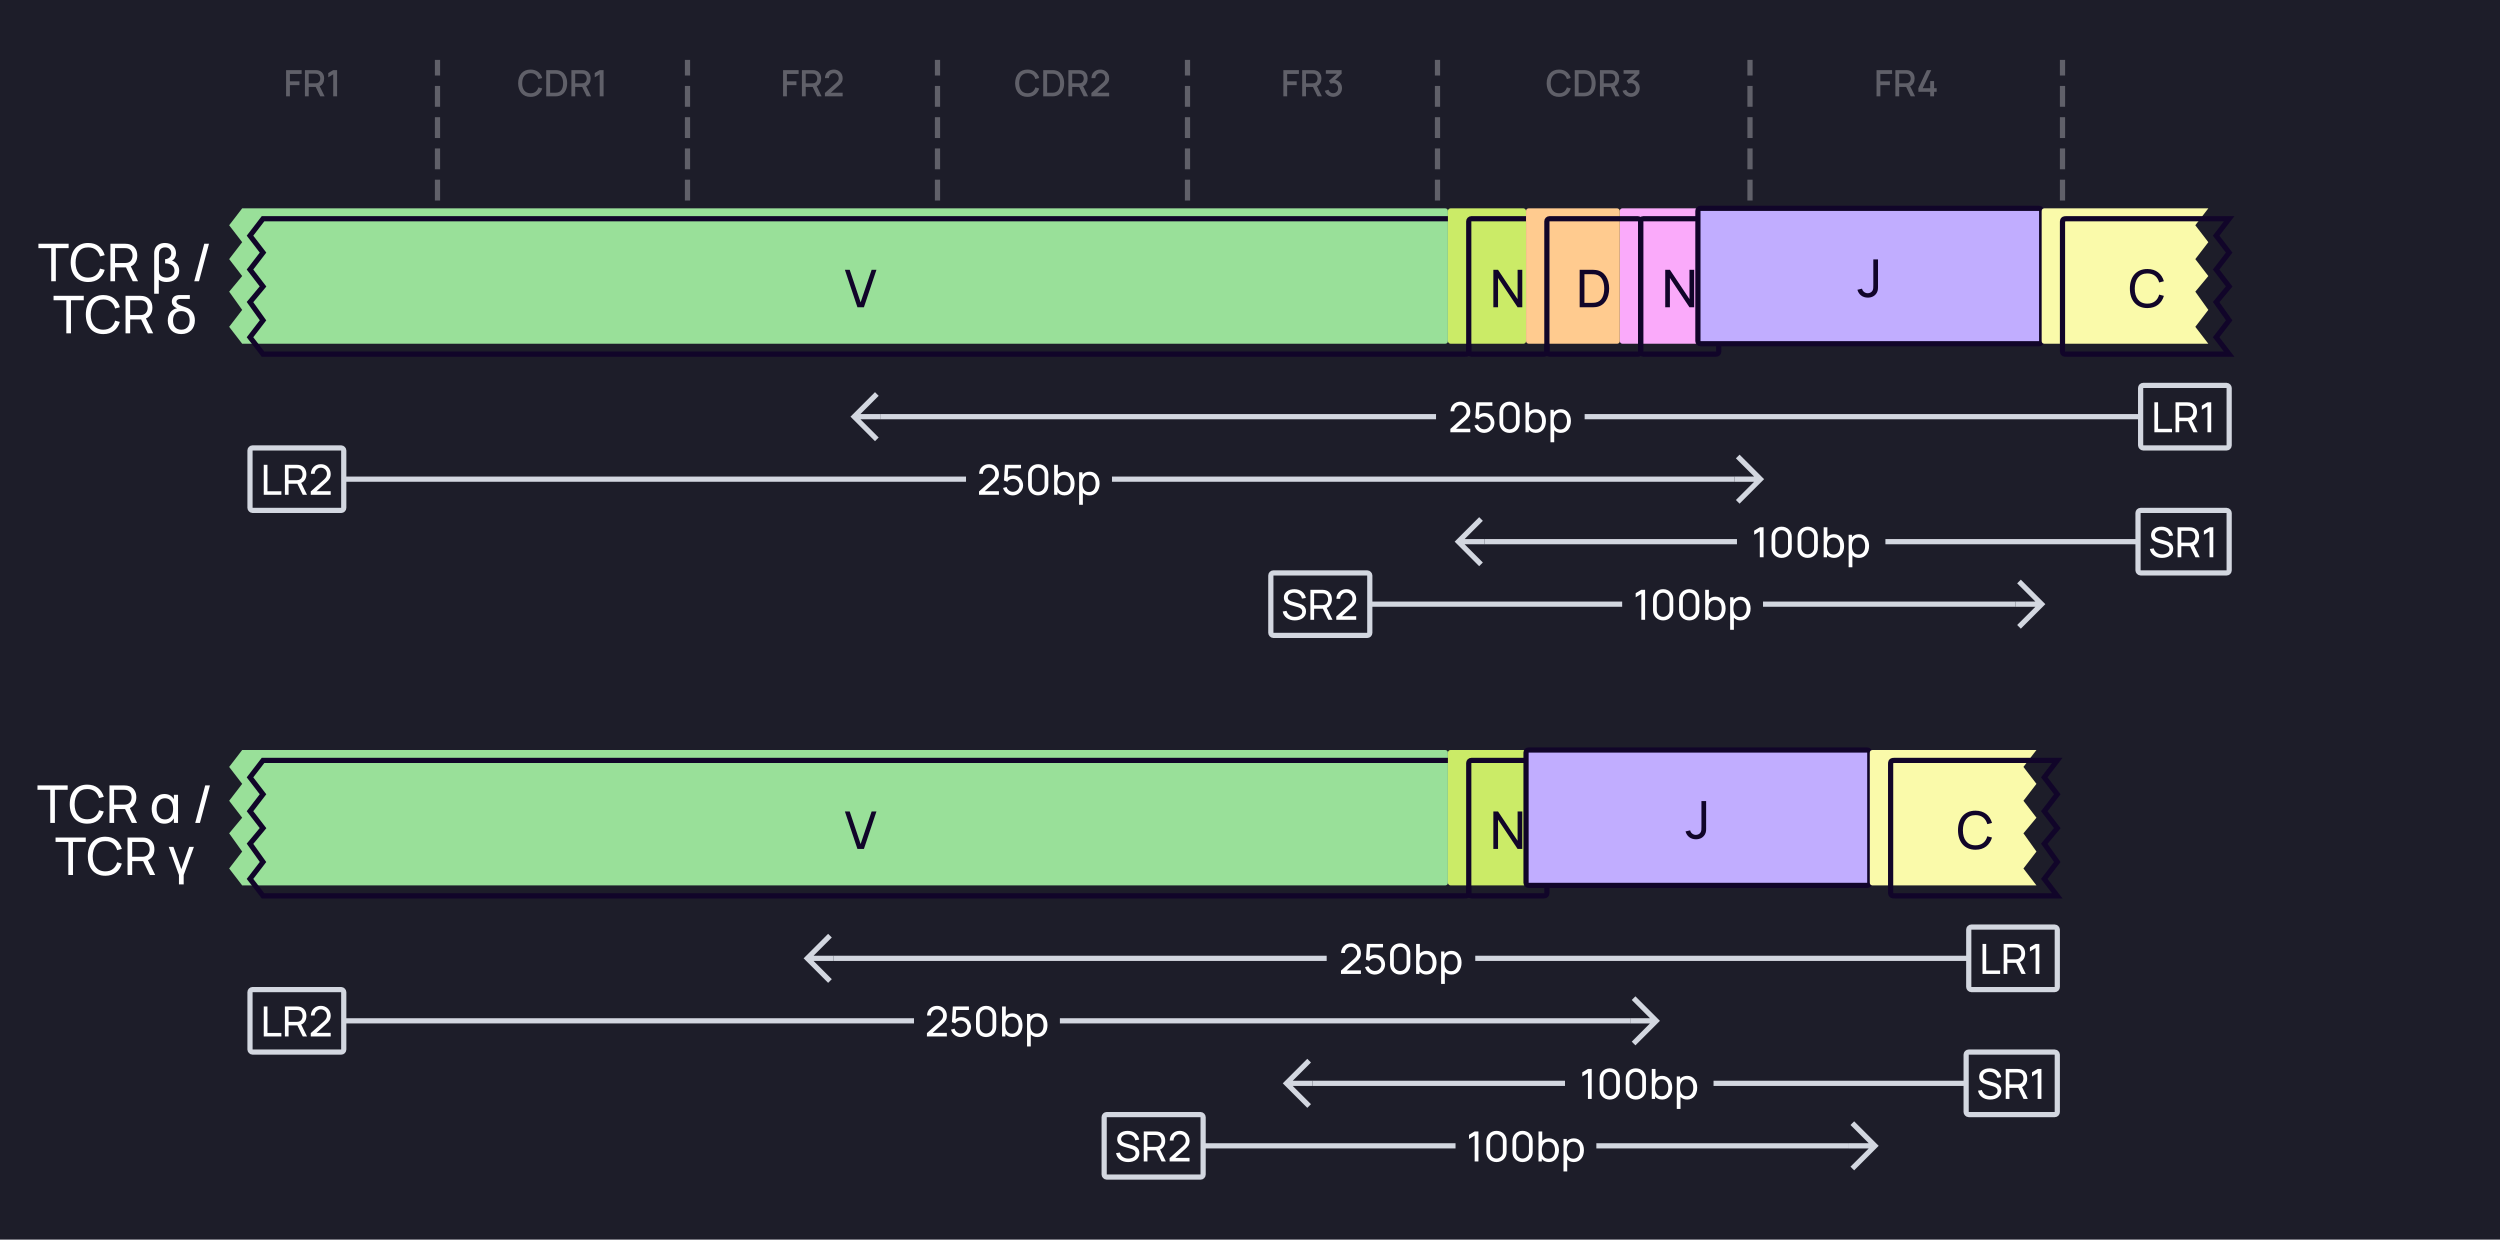 <svg width="960" height="476" viewBox="0 0 960 476" fill="none" xmlns="http://www.w3.org/2000/svg">
    <rect width="960" height="476" fill="#1D1D29"/>
    <path d="M109.858 37H111.321V32.695H114.989V31.225H111.321V28.383H115.829V26.92H109.858V37ZM117.09 37H118.553V33.381H121.227L122.984 37H124.657L122.753 33.094C123.894 32.597 124.468 31.491 124.468 30.147C124.468 28.516 123.628 27.235 121.941 26.976C121.675 26.934 121.36 26.92 121.164 26.92H117.09V37ZM118.553 31.995V28.299H121.108C121.29 28.299 121.535 28.313 121.745 28.369C122.641 28.579 122.977 29.405 122.977 30.147C122.977 30.889 122.641 31.715 121.745 31.932C121.535 31.981 121.29 31.995 121.108 31.995H118.553ZM127.953 37H129.444V26.92H127.953L126.056 28.054V29.685L127.953 28.53V37Z" fill="white" fill-opacity="0.3"/>
    <path d="M168 112V24" stroke="white" stroke-opacity="0.3" stroke-width="2" stroke-linecap="square" stroke-dasharray="6 6"/>
    <path d="M203.735 37.21C206.059 37.21 207.62 35.943 208.215 33.955L206.731 33.556C206.332 34.963 205.331 35.817 203.735 35.817C201.593 35.817 200.501 34.27 200.515 31.96C200.522 29.65 201.593 28.103 203.735 28.103C205.331 28.103 206.332 28.957 206.731 30.364L208.215 29.965C207.62 27.977 206.059 26.71 203.735 26.71C200.711 26.71 198.968 28.845 198.968 31.96C198.968 35.075 200.711 37.21 203.735 37.21ZM209.754 37H212.911C213.093 37 213.695 37 214.164 36.937C216.53 36.636 217.79 34.529 217.79 31.96C217.79 29.391 216.53 27.284 214.164 26.983C213.695 26.92 213.093 26.92 212.911 26.92H209.754V37ZM211.252 35.607V28.313H212.911C213.219 28.313 213.723 28.32 214.059 28.383C215.571 28.663 216.236 30.189 216.236 31.96C216.236 33.689 215.599 35.243 214.059 35.537C213.723 35.6 213.233 35.607 212.911 35.607H211.252ZM219.42 37H220.883V33.381H223.557L225.314 37H226.987L225.083 33.094C226.224 32.597 226.798 31.491 226.798 30.147C226.798 28.516 225.958 27.235 224.271 26.976C224.005 26.934 223.69 26.92 223.494 26.92H219.42V37ZM220.883 31.995V28.299H223.438C223.62 28.299 223.865 28.313 224.075 28.369C224.971 28.579 225.307 29.405 225.307 30.147C225.307 30.889 224.971 31.715 224.075 31.932C223.865 31.981 223.62 31.995 223.438 31.995H220.883ZM230.283 37H231.774V26.92H230.283L228.386 28.054V29.685L230.283 28.53V37Z" fill="white" fill-opacity="0.3"/>
    <path d="M264 112V24" stroke="white" stroke-opacity="0.3" stroke-width="2" stroke-linecap="square" stroke-dasharray="6 6"/>
    <path d="M300.703 37H302.166V32.695H305.834V31.225H302.166V28.383H306.674V26.92H300.703V37ZM307.935 37H309.398V33.381H312.072L313.829 37H315.502L313.598 33.094C314.739 32.597 315.313 31.491 315.313 30.147C315.313 28.516 314.473 27.235 312.786 26.976C312.52 26.934 312.205 26.92 312.009 26.92H307.935V37ZM309.398 31.995V28.299H311.953C312.135 28.299 312.38 28.313 312.59 28.369C313.486 28.579 313.822 29.405 313.822 30.147C313.822 30.889 313.486 31.715 312.59 31.932C312.38 31.981 312.135 31.995 311.953 31.995H309.398ZM316.761 36.993H323.579V35.6H319.022L321.941 32.996C323.033 32.037 323.579 31.407 323.579 30.028C323.579 28.117 322.144 26.71 320.24 26.71C318.231 26.71 316.796 28.047 316.796 30H318.294C318.28 28.985 319.092 28.103 320.212 28.103C321.297 28.103 322.074 28.929 322.074 30.007C322.074 30.581 321.864 31.127 321.157 31.757L316.768 35.691L316.761 36.993Z" fill="white" fill-opacity="0.3"/>
    <path d="M360 112V24" stroke="white" stroke-opacity="0.3" stroke-width="2" stroke-linecap="square" stroke-dasharray="6 6"/>
    <path d="M394.58 37.21C396.904 37.21 398.465 35.943 399.06 33.955L397.576 33.556C397.177 34.963 396.176 35.817 394.58 35.817C392.438 35.817 391.346 34.27 391.36 31.96C391.367 29.65 392.438 28.103 394.58 28.103C396.176 28.103 397.177 28.957 397.576 30.364L399.06 29.965C398.465 27.977 396.904 26.71 394.58 26.71C391.556 26.71 389.813 28.845 389.813 31.96C389.813 35.075 391.556 37.21 394.58 37.21ZM400.599 37H403.756C403.938 37 404.54 37 405.009 36.937C407.375 36.636 408.635 34.529 408.635 31.96C408.635 29.391 407.375 27.284 405.009 26.983C404.54 26.92 403.938 26.92 403.756 26.92H400.599V37ZM402.097 35.607V28.313H403.756C404.064 28.313 404.568 28.32 404.904 28.383C406.416 28.663 407.081 30.189 407.081 31.96C407.081 33.689 406.444 35.243 404.904 35.537C404.568 35.6 404.078 35.607 403.756 35.607H402.097ZM410.265 37H411.728V33.381H414.402L416.159 37H417.832L415.928 33.094C417.069 32.597 417.643 31.491 417.643 30.147C417.643 28.516 416.803 27.235 415.116 26.976C414.85 26.934 414.535 26.92 414.339 26.92H410.265V37ZM411.728 31.995V28.299H414.283C414.465 28.299 414.71 28.313 414.92 28.369C415.816 28.579 416.152 29.405 416.152 30.147C416.152 30.889 415.816 31.715 414.92 31.932C414.71 31.981 414.465 31.995 414.283 31.995H411.728ZM419.091 36.993H425.909V35.6H421.352L424.271 32.996C425.363 32.037 425.909 31.407 425.909 30.028C425.909 28.117 424.474 26.71 422.57 26.71C420.561 26.71 419.126 28.047 419.126 30H420.624C420.61 28.985 421.422 28.103 422.542 28.103C423.627 28.103 424.404 28.929 424.404 30.007C424.404 30.581 424.194 31.127 423.487 31.757L419.098 35.691L419.091 36.993Z" fill="white" fill-opacity="0.3"/>
    <path d="M456 112V24" stroke="white" stroke-opacity="0.3" stroke-width="2" stroke-linecap="square" stroke-dasharray="6 6"/>
    <path d="M492.805 37H494.268V32.695H497.936V31.225H494.268V28.383H498.776V26.92H492.805V37ZM500.038 37H501.501V33.381H504.175L505.932 37H507.605L505.701 33.094C506.842 32.597 507.416 31.491 507.416 30.147C507.416 28.516 506.576 27.235 504.889 26.976C504.623 26.934 504.308 26.92 504.112 26.92H500.038V37ZM501.501 31.995V28.299H504.056C504.238 28.299 504.483 28.313 504.693 28.369C505.589 28.579 505.925 29.405 505.925 30.147C505.925 30.889 505.589 31.715 504.693 31.932C504.483 31.981 504.238 31.995 504.056 31.995H501.501ZM511.964 37.189C513.847 37.189 515.331 35.796 515.331 33.871C515.331 32.233 514.323 30.924 512.692 30.707L515.184 28.313V26.92H509.122V28.313H513.392L510.312 31.036L510.998 32.191C511.285 32.037 511.628 31.939 511.95 31.939C513.07 31.939 513.833 32.751 513.833 33.871C513.833 34.984 513.07 35.789 511.964 35.803C511.138 35.81 510.403 35.341 510.137 34.466L508.723 34.858C509.15 36.293 510.466 37.189 511.964 37.189Z" fill="white" fill-opacity="0.3"/>
    <path d="M552 112V24" stroke="white" stroke-opacity="0.3" stroke-width="2" stroke-linecap="square" stroke-dasharray="6 6"/>
    <path d="M598.682 37.21C601.006 37.21 602.567 35.943 603.162 33.955L601.678 33.556C601.279 34.963 600.278 35.817 598.682 35.817C596.54 35.817 595.448 34.27 595.462 31.96C595.469 29.65 596.54 28.103 598.682 28.103C600.278 28.103 601.279 28.957 601.678 30.364L603.162 29.965C602.567 27.977 601.006 26.71 598.682 26.71C595.658 26.71 593.915 28.845 593.915 31.96C593.915 35.075 595.658 37.21 598.682 37.21ZM604.702 37H607.859C608.041 37 608.643 37 609.112 36.937C611.478 36.636 612.738 34.529 612.738 31.96C612.738 29.391 611.478 27.284 609.112 26.983C608.643 26.92 608.041 26.92 607.859 26.92H604.702V37ZM606.2 35.607V28.313H607.859C608.167 28.313 608.671 28.32 609.007 28.383C610.519 28.663 611.184 30.189 611.184 31.96C611.184 33.689 610.547 35.243 609.007 35.537C608.671 35.6 608.181 35.607 607.859 35.607H606.2ZM614.368 37H615.831V33.381H618.505L620.262 37H621.935L620.031 33.094C621.172 32.597 621.746 31.491 621.746 30.147C621.746 28.516 620.906 27.235 619.219 26.976C618.953 26.934 618.638 26.92 618.442 26.92H614.368V37ZM615.831 31.995V28.299H618.386C618.568 28.299 618.813 28.313 619.023 28.369C619.919 28.579 620.255 29.405 620.255 30.147C620.255 30.889 619.919 31.715 619.023 31.932C618.813 31.981 618.568 31.995 618.386 31.995H615.831ZM626.294 37.189C628.177 37.189 629.661 35.796 629.661 33.871C629.661 32.233 628.653 30.924 627.022 30.707L629.514 28.313V26.92H623.452V28.313H627.722L624.642 31.036L625.328 32.191C625.615 32.037 625.958 31.939 626.28 31.939C627.4 31.939 628.163 32.751 628.163 33.871C628.163 34.984 627.4 35.789 626.294 35.803C625.468 35.81 624.733 35.341 624.467 34.466L623.053 34.858C623.48 36.293 624.796 37.189 626.294 37.189Z" fill="white" fill-opacity="0.3"/>
    <path d="M672 112V24" stroke="white" stroke-opacity="0.3" stroke-width="2" stroke-linecap="square" stroke-dasharray="6 6"/>
    <path d="M720.593 37H722.056V32.695H725.724V31.225H722.056V28.383H726.564V26.92H720.593V37ZM727.826 37H729.289V33.381H731.963L733.72 37H735.393L733.489 33.094C734.63 32.597 735.204 31.491 735.204 30.147C735.204 28.516 734.364 27.235 732.677 26.976C732.411 26.934 732.096 26.92 731.9 26.92H727.826V37ZM729.289 31.995V28.299H731.844C732.026 28.299 732.271 28.313 732.481 28.369C733.377 28.579 733.713 29.405 733.713 30.147C733.713 30.889 733.377 31.715 732.481 31.932C732.271 31.981 732.026 31.995 731.844 31.995H729.289ZM741.201 37H742.685V35.243H743.686V33.857H742.685V31.127H741.201V33.857H738.324L741.6 26.92H739.927L736.651 33.857V35.243H741.201V37Z" fill="white" fill-opacity="0.3"/>
    <path d="M792 112V24" stroke="white" stroke-opacity="0.3" stroke-width="2" stroke-linecap="square" stroke-dasharray="6 6"/>
    <g filter="url(#filter0_i_6150_40129)">
        <path d="M101 84H562.4C562.96 84 563.24 84 563.454 84.109C563.642 84.205 563.795 84.358 563.891 84.546C564 84.76 564 85.04 564 85.6V134.4C564 134.96 564 135.24 563.891 135.454C563.795 135.642 563.642 135.795 563.454 135.891C563.24 136 562.96 136 562.4 136H101L96 129.5L101 123L96 116L101 110L96 103.5L101 97L96 90.5L101 84Z" fill="#99E099"/>
    </g>
    <path d="M101 84H562.4C562.96 84 563.24 84 563.454 84.109C563.642 84.205 563.795 84.358 563.891 84.546C564 84.76 564 85.04 564 85.6V134.4C564 134.96 564 135.24 563.891 135.454C563.795 135.642 563.642 135.795 563.454 135.891C563.24 136 562.96 136 562.4 136H101L96 129.5L101 123L96 116L101 110L96 103.5L101 97L96 90.5L101 84Z" stroke="#110529" stroke-width="2" stroke-linecap="round"/>
    <path d="M329.258 118H331.738L336.558 103.6H334.708L330.478 116.11L326.288 103.6H324.438L329.258 118Z" fill="#110529"/>
    <g filter="url(#filter1_i_6150_40129)">
        <rect x="564" y="84" width="30" height="52" rx="1" fill="#CBEB67"/>
    </g>
    <rect x="564" y="84" width="30" height="52" rx="1" stroke="#110529" stroke-width="2" stroke-linecap="round"/>
    <g filter="url(#filter2_i_6150_40129)">
        <rect x="630" y="84" width="30" height="52" rx="1" fill="#FAAAFA"/>
    </g>
    <rect x="630" y="84" width="30" height="52" rx="1" stroke="#110529" stroke-width="2" stroke-linecap="round"/>
    <g filter="url(#filter3_i_6150_40129)">
        <rect x="594" y="84" width="36" height="52" rx="1" fill="#FFCB8F"/>
    </g>
    <rect x="594" y="84" width="36" height="52" rx="1" stroke="#110529" stroke-width="2" stroke-linecap="round"/>
    <path d="M573.447 118H575.247V106.74L582.757 118H584.557V103.6H582.757V114.85L575.247 103.6H573.447V118Z" fill="#110529"/>
    <path d="M639.447 118H641.247V106.74L648.757 118H650.557V103.6H648.757V114.85L641.247 103.6H639.447V118Z" fill="#110529"/>
    <path d="M606.593 118H611.033C611.303 118 612.183 118 612.853 117.91C616.183 117.47 617.913 114.48 617.913 110.8C617.913 107.13 616.183 104.13 612.853 103.69C612.173 103.6 611.313 103.6 611.033 103.6H606.593V118ZM608.423 116.3V105.3H611.033C611.513 105.3 612.233 105.32 612.703 105.41C615.033 105.83 616.023 108.08 616.023 110.8C616.023 113.47 615.063 115.76 612.703 116.19C612.233 116.28 611.533 116.3 611.033 116.3H608.423Z" fill="#110529"/>
    <g filter="url(#filter4_i_6150_40129)">
        <rect x="660" y="84" width="132" height="52" rx="1" fill="#C1ADFF"/>
        <path d="M725.244 118.29C726.694 118.29 727.954 117.7 728.684 116.43C729.214 115.51 729.154 114.72 729.154 113.48V103.6H727.354V113.48C727.354 114.37 727.354 114.99 727.094 115.51C726.704 116.29 725.884 116.6 725.204 116.6C724.134 116.6 723.224 115.83 723.014 114.85L721.244 115.27C721.754 117.11 723.224 118.29 725.244 118.29Z" fill="#110529"/>
        <rect x="660" y="84" width="132" height="52" rx="1" stroke="#110529" stroke-width="2" stroke-linecap="round"/>
    </g>
    <g filter="url(#filter5_i_6150_40129)">
        <path d="M856 84H793.6C793.04 84 792.76 84 792.546 84.109C792.358 84.205 792.205 84.358 792.109 84.546C792 84.76 792 85.04 792 85.6V134.4C792 134.96 792 135.24 792.109 135.454C792.205 135.642 792.358 135.795 792.546 135.891C792.76 136 793.04 136 793.6 136H856L851 129.5L856 123L851 116L856 110L851 103.5L856 97L851 90.5L856 84Z" fill="#FAFAAA"/>
    </g>
    <path d="M856 84H793.6C793.04 84 792.76 84 792.546 84.109C792.358 84.205 792.205 84.358 792.109 84.546C792 84.76 792 85.04 792 85.6V134.4C792 134.96 792 135.24 792.109 135.454C792.205 135.642 792.358 135.795 792.546 135.891C792.76 136 793.04 136 793.6 136H856L851 129.5L856 123L851 116L856 110L851 103.5L856 97L851 90.5L856 84Z" stroke="#110529" stroke-width="2" stroke-linecap="round"/>
    <path d="M824.593 118.3C827.923 118.3 830.113 116.47 830.933 113.61L829.123 113.13C828.533 115.27 827.023 116.6 824.593 116.6C821.373 116.6 819.733 114.25 819.753 110.8C819.773 107.35 821.373 105 824.593 105C827.023 105 828.533 106.33 829.123 108.47L830.933 107.99C830.113 105.13 827.923 103.3 824.593 103.3C820.283 103.3 817.873 106.36 817.873 110.8C817.873 115.24 820.283 118.3 824.593 118.3Z" fill="#110529"/>
    <g filter="url(#filter6_i_6150_40129)">
        <path d="M101 292H562.4C562.96 292 563.24 292 563.454 292.109C563.642 292.205 563.795 292.358 563.891 292.546C564 292.76 564 293.04 564 293.6V342.4C564 342.96 564 343.24 563.891 343.454C563.795 343.642 563.642 343.795 563.454 343.891C563.24 344 562.96 344 562.4 344H101L96 337.5L101 331L96 324L101 318L96 311.5L101 305L96 298.5L101 292Z" fill="#99E099"/>
    </g>
    <path d="M101 292H562.4C562.96 292 563.24 292 563.454 292.109C563.642 292.205 563.795 292.358 563.891 292.546C564 292.76 564 293.04 564 293.6V342.4C564 342.96 564 343.24 563.891 343.454C563.795 343.642 563.642 343.795 563.454 343.891C563.24 344 562.96 344 562.4 344H101L96 337.5L101 331L96 324L101 318L96 311.5L101 305L96 298.5L101 292Z" stroke="#110529" stroke-width="2" stroke-linecap="round"/>
    <path d="M329.258 326H331.738L336.558 311.6H334.708L330.478 324.11L326.288 311.6H324.438L329.258 326Z" fill="#110529"/>
    <g filter="url(#filter7_i_6150_40129)">
        <rect x="564" y="292" width="30" height="52" rx="1" fill="#CBEB67"/>
    </g>
    <rect x="564" y="292" width="30" height="52" rx="1" stroke="#110529" stroke-width="2" stroke-linecap="round"/>
    <path d="M573.447 326H575.247V314.74L582.757 326H584.557V311.6H582.757V322.85L575.247 311.6H573.447V326Z" fill="#110529"/>
    <g filter="url(#filter8_i_6150_40129)">
        <rect x="594" y="292" width="132" height="52" rx="1" fill="#C1ADFF"/>
        <path d="M659.244 326.29C660.694 326.29 661.954 325.7 662.684 324.43C663.214 323.51 663.154 322.72 663.154 321.48V311.6H661.354V321.48C661.354 322.37 661.354 322.99 661.094 323.51C660.704 324.29 659.884 324.6 659.204 324.6C658.134 324.6 657.224 323.83 657.014 322.85L655.244 323.27C655.754 325.11 657.224 326.29 659.244 326.29Z" fill="#110529"/>
        <rect x="594" y="292" width="132" height="52" rx="1" stroke="#110529" stroke-width="2" stroke-linecap="round"/>
    </g>
    <g filter="url(#filter9_i_6150_40129)">
        <path d="M790 292H727.6C727.04 292 726.76 292 726.546 292.109C726.358 292.205 726.205 292.358 726.109 292.546C726 292.76 726 293.04 726 293.6V342.4C726 342.96 726 343.24 726.109 343.454C726.205 343.642 726.358 343.795 726.546 343.891C726.76 344 727.04 344 727.6 344H790L785 337.5L790 331L785 324L790 318L785 311.5L790 305L785 298.5L790 292Z" fill="#FAFAAA"/>
    </g>
    <path d="M790 292H727.6C727.04 292 726.76 292 726.546 292.109C726.358 292.205 726.205 292.358 726.109 292.546C726 292.76 726 293.04 726 293.6V342.4C726 342.96 726 343.24 726.109 343.454C726.205 343.642 726.358 343.795 726.546 343.891C726.76 344 727.04 344 727.6 344H790L785 337.5L790 331L785 324L790 318L785 311.5L790 305L785 298.5L790 292Z" stroke="#110529" stroke-width="2" stroke-linecap="round"/>
    <path d="M758.593 326.3C761.923 326.3 764.113 324.47 764.933 321.61L763.123 321.13C762.533 323.27 761.023 324.6 758.593 324.6C755.373 324.6 753.733 322.25 753.753 318.8C753.773 315.35 755.373 313 758.593 313C761.023 313 762.533 314.33 763.123 316.47L764.933 315.99C764.113 313.13 761.923 311.3 758.593 311.3C754.283 311.3 751.873 314.36 751.873 318.8C751.873 323.24 754.283 326.3 758.593 326.3Z" fill="#110529"/>
    <path d="M328 160L327.293 160.707L326.586 160L327.293 159.293L328 160ZM335.293 151.293L336 150.586L337.414 152L336.707 152.707L335.293 151.293ZM336.707 167.293L337.414 168L336 169.414L335.293 168.707L336.707 167.293ZM338 161L328 161L328 159L338 159L338 161ZM327.293 159.293L335.293 151.293L336.707 152.707L328.707 160.707L327.293 159.293ZM328.707 159.293L336.707 167.293L335.293 168.707L327.293 160.707L328.707 159.293Z" fill="#D3D7E0"/>
    <path d="M551.5 160H338" stroke="#D3D7E0" stroke-width="2"/>
    <rect width="57" height="20" transform="translate(551.5 150)" fill="#1D1D29"/>
    <path d="M556.933 165.992H564.589V164.632H559.125L562.837 161.296C564.021 160.248 564.589 159.488 564.589 157.976C564.589 155.856 562.973 154.24 560.837 154.24C558.621 154.24 556.989 155.784 556.989 157.952H558.445C558.429 156.696 559.437 155.6 560.813 155.6C562.141 155.6 563.133 156.632 563.133 157.96C563.133 158.688 562.901 159.352 562.053 160.112L556.941 164.712L556.933 165.992ZM569.911 166.24C572.055 166.24 573.871 164.504 573.871 162.376C573.871 160.232 572.247 158.584 570.111 158.584C569.335 158.584 568.559 158.848 567.959 159.328L568.167 155.832H573.071V154.48H566.887L566.535 160.504L567.799 160.984C568.215 160.384 568.935 159.896 569.951 159.896C571.295 159.896 572.439 160.984 572.439 162.376C572.439 163.728 571.351 164.856 569.951 164.856C568.879 164.856 567.839 164.144 567.551 163.008L566.183 163.376C566.647 165.056 568.127 166.24 569.911 166.24ZM579.672 166.24C581.912 166.24 583.56 164.592 583.56 162.352V158.128C583.56 155.888 581.912 154.24 579.672 154.24C577.432 154.24 575.784 155.888 575.784 158.128V162.352C575.784 164.592 577.432 166.24 579.672 166.24ZM577.232 162.432V158.04C577.232 156.688 578.32 155.6 579.672 155.6C581.024 155.6 582.112 156.688 582.112 158.04V162.432C582.112 163.784 581.024 164.872 579.672 164.872C578.32 164.872 577.232 163.784 577.232 162.432ZM589.768 166.24C592.184 166.24 593.64 164.264 593.64 161.672C593.64 159.08 592.176 157.12 589.776 157.12C588.696 157.12 587.84 157.496 587.224 158.144V154.48H585.792V166H587.064V165.024C587.696 165.784 588.6 166.24 589.768 166.24ZM587.064 161.672C587.064 159.76 587.864 158.424 589.552 158.424C591.312 158.424 592.128 159.848 592.128 161.672C592.128 163.512 591.296 164.936 589.592 164.936C587.848 164.936 587.064 163.568 587.064 161.672ZM599.361 166.24C601.777 166.24 603.233 164.264 603.233 161.672C603.233 159.08 601.769 157.12 599.369 157.12C598.193 157.12 597.289 157.568 596.657 158.328V157.36H595.385V169.84H596.817V165.2C597.433 165.856 598.289 166.24 599.361 166.24ZM596.657 161.672C596.657 159.76 597.457 158.424 599.145 158.424C600.905 158.424 601.721 159.848 601.721 161.672C601.721 163.512 600.889 164.936 599.185 164.936C597.441 164.936 596.657 163.568 596.657 161.672Z" fill="white"/>
    <path d="M822 160H608.5" stroke="#D3D7E0" stroke-width="2"/>
    <path d="M827.28 166H834.048V164.648H828.704V154.48H827.28V166ZM835.401 166H836.825V161.744H840.193L842.257 166H843.889L841.665 161.432C842.969 160.888 843.649 159.632 843.649 158.112C843.649 156.28 842.665 154.832 840.801 154.544C840.505 154.496 840.177 154.48 839.953 154.48H835.401V166ZM836.825 160.392V155.832H839.905C840.105 155.832 840.385 155.848 840.625 155.904C841.729 156.152 842.193 157.152 842.193 158.112C842.193 159.072 841.729 160.072 840.625 160.32C840.385 160.376 840.105 160.392 839.905 160.392H836.825ZM847.659 166H849.107V154.48H847.659L845.491 155.776V157.368L847.659 156.056V166Z" fill="white"/>
    <rect x="822" y="148" width="34" height="24" rx="1" stroke="#D3D7E0" stroke-width="2"/>
    <path d="M310 368L309.293 368.707L308.586 368L309.293 367.293L310 368ZM317.293 359.293L318 358.586L319.414 360L318.707 360.707L317.293 359.293ZM318.707 375.293L319.414 376L318 377.414L317.293 376.707L318.707 375.293ZM320 369L310 369L310 367L320 367L320 369ZM309.293 367.293L317.293 359.293L318.707 360.707L310.707 368.707L309.293 367.293ZM310.707 367.293L318.707 375.293L317.293 376.707L309.293 368.707L310.707 367.293Z" fill="#D3D7E0"/>
    <path d="M509.5 368H320" stroke="#D3D7E0" stroke-width="2"/>
    <rect width="57" height="20" transform="translate(509.5 358)" fill="#1D1D29"/>
    <path d="M514.933 373.992H522.589V372.632H517.125L520.837 369.296C522.021 368.248 522.589 367.488 522.589 365.976C522.589 363.856 520.973 362.24 518.837 362.24C516.621 362.24 514.989 363.784 514.989 365.952H516.445C516.429 364.696 517.437 363.6 518.813 363.6C520.141 363.6 521.133 364.632 521.133 365.96C521.133 366.688 520.901 367.352 520.053 368.112L514.941 372.712L514.933 373.992ZM527.911 374.24C530.055 374.24 531.871 372.504 531.871 370.376C531.871 368.232 530.247 366.584 528.111 366.584C527.335 366.584 526.559 366.848 525.959 367.328L526.167 363.832H531.071V362.48H524.887L524.535 368.504L525.799 368.984C526.215 368.384 526.935 367.896 527.951 367.896C529.295 367.896 530.439 368.984 530.439 370.376C530.439 371.728 529.351 372.856 527.951 372.856C526.879 372.856 525.839 372.144 525.551 371.008L524.183 371.376C524.647 373.056 526.127 374.24 527.911 374.24ZM537.672 374.24C539.912 374.24 541.56 372.592 541.56 370.352V366.128C541.56 363.888 539.912 362.24 537.672 362.24C535.432 362.24 533.784 363.888 533.784 366.128V370.352C533.784 372.592 535.432 374.24 537.672 374.24ZM535.232 370.432V366.04C535.232 364.688 536.32 363.6 537.672 363.6C539.024 363.6 540.112 364.688 540.112 366.04V370.432C540.112 371.784 539.024 372.872 537.672 372.872C536.32 372.872 535.232 371.784 535.232 370.432ZM547.768 374.24C550.184 374.24 551.64 372.264 551.64 369.672C551.64 367.08 550.176 365.12 547.776 365.12C546.696 365.12 545.84 365.496 545.224 366.144V362.48H543.792V374H545.064V373.024C545.696 373.784 546.6 374.24 547.768 374.24ZM545.064 369.672C545.064 367.76 545.864 366.424 547.552 366.424C549.312 366.424 550.128 367.848 550.128 369.672C550.128 371.512 549.296 372.936 547.592 372.936C545.848 372.936 545.064 371.568 545.064 369.672ZM557.361 374.24C559.777 374.24 561.233 372.264 561.233 369.672C561.233 367.08 559.769 365.12 557.369 365.12C556.193 365.12 555.289 365.568 554.657 366.328V365.36H553.385V377.84H554.817V373.2C555.433 373.856 556.289 374.24 557.361 374.24ZM554.657 369.672C554.657 367.76 555.457 366.424 557.145 366.424C558.905 366.424 559.721 367.848 559.721 369.672C559.721 371.512 558.889 372.936 557.185 372.936C555.441 372.936 554.657 371.568 554.657 369.672Z" fill="white"/>
    <path d="M756 368H566.5" stroke="#D3D7E0" stroke-width="2"/>
    <path d="M761.28 374H768.048V372.648H762.704V362.48H761.28V374ZM769.401 374H770.825V369.744H774.193L776.257 374H777.889L775.665 369.432C776.969 368.888 777.649 367.632 777.649 366.112C777.649 364.28 776.665 362.832 774.801 362.544C774.505 362.496 774.177 362.48 773.953 362.48H769.401V374ZM770.825 368.392V363.832H773.905C774.105 363.832 774.385 363.848 774.625 363.904C775.729 364.152 776.193 365.152 776.193 366.112C776.193 367.072 775.729 368.072 774.625 368.32C774.385 368.376 774.105 368.392 773.905 368.392H770.825ZM781.659 374H783.107V362.48H781.659L779.491 363.776V365.368L781.659 364.056V374Z" fill="white"/>
    <rect x="756" y="356" width="34" height="24" rx="1" stroke="#D3D7E0" stroke-width="2"/>
    <path d="M560 208L559.293 208.707L558.586 208L559.293 207.293L560 208ZM567.293 199.293L568 198.586L569.414 200L568.707 200.707L567.293 199.293ZM568.707 215.293L569.414 216L568 217.414L567.293 216.707L568.707 215.293ZM570 209L560 209L560 207L570 207L570 209ZM559.293 207.293L567.293 199.293L568.707 200.707L560.707 208.707L559.293 207.293ZM560.707 207.293L568.707 215.293L567.293 216.707L559.293 208.707L560.707 207.293Z" fill="#D3D7E0"/>
    <path d="M667 208H570" stroke="#D3D7E0" stroke-width="2"/>
    <rect width="57" height="20" transform="translate(667 198)" fill="#1D1D29"/>
    <path d="M675.769 214H677.217V202.48H675.769L673.601 203.776V205.368L675.769 204.056V214ZM684.149 214.24C686.389 214.24 688.037 212.592 688.037 210.352V206.128C688.037 203.888 686.389 202.24 684.149 202.24C681.909 202.24 680.261 203.888 680.261 206.128V210.352C680.261 212.592 681.909 214.24 684.149 214.24ZM681.709 210.432V206.04C681.709 204.688 682.797 203.6 684.149 203.6C685.501 203.6 686.589 204.688 686.589 206.04V210.432C686.589 211.784 685.501 212.872 684.149 212.872C682.797 212.872 681.709 211.784 681.709 210.432ZM694.164 214.24C696.404 214.24 698.052 212.592 698.052 210.352V206.128C698.052 203.888 696.404 202.24 694.164 202.24C691.924 202.24 690.276 203.888 690.276 206.128V210.352C690.276 212.592 691.924 214.24 694.164 214.24ZM691.724 210.432V206.04C691.724 204.688 692.812 203.6 694.164 203.6C695.516 203.6 696.604 204.688 696.604 206.04V210.432C696.604 211.784 695.516 212.872 694.164 212.872C692.812 212.872 691.724 211.784 691.724 210.432ZM704.26 214.24C706.676 214.24 708.132 212.264 708.132 209.672C708.132 207.08 706.668 205.12 704.268 205.12C703.188 205.12 702.332 205.496 701.716 206.144V202.48H700.284V214H701.556V213.024C702.188 213.784 703.092 214.24 704.26 214.24ZM701.556 209.672C701.556 207.76 702.356 206.424 704.044 206.424C705.804 206.424 706.62 207.848 706.62 209.672C706.62 211.512 705.788 212.936 704.084 212.936C702.34 212.936 701.556 211.568 701.556 209.672ZM713.854 214.24C716.27 214.24 717.726 212.264 717.726 209.672C717.726 207.08 716.262 205.12 713.862 205.12C712.686 205.12 711.782 205.568 711.15 206.328V205.36H709.878V217.84H711.31V213.2C711.926 213.856 712.782 214.24 713.854 214.24ZM711.15 209.672C711.15 207.76 711.95 206.424 713.638 206.424C715.398 206.424 716.214 207.848 716.214 209.672C716.214 211.512 715.382 212.936 713.678 212.936C711.934 212.936 711.15 211.568 711.15 209.672Z" fill="white"/>
    <path d="M821 208H724" stroke="#D3D7E0" stroke-width="2"/>
    <path d="M830.208 214.24C832.6 214.24 834.52 213.016 834.52 210.784C834.52 208.568 832.624 208 831.624 207.72L829.432 207.088C828.576 206.848 827.512 206.48 827.512 205.416C827.512 204.352 828.608 203.584 830.024 203.6C831.488 203.616 832.696 204.48 832.936 205.88L834.448 205.616C834.024 203.52 832.36 202.264 830.04 202.248C827.744 202.24 826.008 203.44 826.008 205.48C826.008 207.184 827.224 207.928 828.504 208.304L831.44 209.176C832.264 209.424 833.048 209.856 833.048 210.864C833.048 212.12 831.824 212.888 830.28 212.888C828.672 212.888 827.4 212.032 827.032 210.576L825.56 210.808C825.944 212.928 827.76 214.24 830.208 214.24ZM836.198 214H837.622V209.744H840.99L843.054 214H844.686L842.462 209.432C843.766 208.888 844.446 207.632 844.446 206.112C844.446 204.28 843.462 202.832 841.598 202.544C841.302 202.496 840.974 202.48 840.75 202.48H836.198V214ZM837.622 208.392V203.832H840.702C840.902 203.832 841.182 203.848 841.422 203.904C842.526 204.152 842.99 205.152 842.99 206.112C842.99 207.072 842.526 208.072 841.422 208.32C841.182 208.376 840.902 208.392 840.702 208.392H837.622ZM848.456 214H849.904V202.48H848.456L846.288 203.776V205.368L848.456 204.056V214Z" fill="white"/>
    <rect x="821" y="196" width="35" height="24" rx="1" stroke="#D3D7E0" stroke-width="2"/>
    <path d="M494 416L493.293 416.707L492.586 416L493.293 415.293L494 416ZM501.293 407.293L502 406.586L503.414 408L502.707 408.707L501.293 407.293ZM502.707 423.293L503.414 424L502 425.414L501.293 424.707L502.707 423.293ZM504 417L494 417L494 415L504 415L504 417ZM493.293 415.293L501.293 407.293L502.707 408.707L494.707 416.707L493.293 415.293ZM494.707 415.293L502.707 423.293L501.293 424.707L493.293 416.707L494.707 415.293Z" fill="#D3D7E0"/>
    <path d="M601 416H504" stroke="#D3D7E0" stroke-width="2"/>
    <rect width="57" height="20" transform="translate(601 406)" fill="#1D1D29"/>
    <path d="M609.769 422H611.217V410.48H609.769L607.601 411.776V413.368L609.769 412.056V422ZM618.149 422.24C620.389 422.24 622.037 420.592 622.037 418.352V414.128C622.037 411.888 620.389 410.24 618.149 410.24C615.909 410.24 614.261 411.888 614.261 414.128V418.352C614.261 420.592 615.909 422.24 618.149 422.24ZM615.709 418.432V414.04C615.709 412.688 616.797 411.6 618.149 411.6C619.501 411.6 620.589 412.688 620.589 414.04V418.432C620.589 419.784 619.501 420.872 618.149 420.872C616.797 420.872 615.709 419.784 615.709 418.432ZM628.164 422.24C630.404 422.24 632.052 420.592 632.052 418.352V414.128C632.052 411.888 630.404 410.24 628.164 410.24C625.924 410.24 624.276 411.888 624.276 414.128V418.352C624.276 420.592 625.924 422.24 628.164 422.24ZM625.724 418.432V414.04C625.724 412.688 626.812 411.6 628.164 411.6C629.516 411.6 630.604 412.688 630.604 414.04V418.432C630.604 419.784 629.516 420.872 628.164 420.872C626.812 420.872 625.724 419.784 625.724 418.432ZM638.26 422.24C640.676 422.24 642.132 420.264 642.132 417.672C642.132 415.08 640.668 413.12 638.268 413.12C637.188 413.12 636.332 413.496 635.716 414.144V410.48H634.284V422H635.556V421.024C636.188 421.784 637.092 422.24 638.26 422.24ZM635.556 417.672C635.556 415.76 636.356 414.424 638.044 414.424C639.804 414.424 640.62 415.848 640.62 417.672C640.62 419.512 639.788 420.936 638.084 420.936C636.34 420.936 635.556 419.568 635.556 417.672ZM647.854 422.24C650.27 422.24 651.726 420.264 651.726 417.672C651.726 415.08 650.262 413.12 647.862 413.12C646.686 413.12 645.782 413.568 645.15 414.328V413.36H643.878V425.84H645.31V421.2C645.926 421.856 646.782 422.24 647.854 422.24ZM645.15 417.672C645.15 415.76 645.95 414.424 647.638 414.424C649.398 414.424 650.214 415.848 650.214 417.672C650.214 419.512 649.382 420.936 647.678 420.936C645.934 420.936 645.15 419.568 645.15 417.672Z" fill="white"/>
    <path d="M755 416H658" stroke="#D3D7E0" stroke-width="2"/>
    <path d="M764.208 422.24C766.6 422.24 768.52 421.016 768.52 418.784C768.52 416.568 766.624 416 765.624 415.72L763.432 415.088C762.576 414.848 761.512 414.48 761.512 413.416C761.512 412.352 762.608 411.584 764.024 411.6C765.488 411.616 766.696 412.48 766.936 413.88L768.448 413.616C768.024 411.52 766.36 410.264 764.04 410.248C761.744 410.24 760.008 411.44 760.008 413.48C760.008 415.184 761.224 415.928 762.504 416.304L765.44 417.176C766.264 417.424 767.048 417.856 767.048 418.864C767.048 420.12 765.824 420.888 764.28 420.888C762.672 420.888 761.4 420.032 761.032 418.576L759.56 418.808C759.944 420.928 761.76 422.24 764.208 422.24ZM770.198 422H771.622V417.744H774.99L777.054 422H778.686L776.462 417.432C777.766 416.888 778.446 415.632 778.446 414.112C778.446 412.28 777.462 410.832 775.598 410.544C775.302 410.496 774.974 410.48 774.75 410.48H770.198V422ZM771.622 416.392V411.832H774.702C774.902 411.832 775.182 411.848 775.422 411.904C776.526 412.152 776.99 413.152 776.99 414.112C776.99 415.072 776.526 416.072 775.422 416.32C775.182 416.376 774.902 416.392 774.702 416.392H771.622ZM782.456 422H783.904V410.48H782.456L780.288 411.776V413.368L782.456 412.056V422Z" fill="white"/>
    <rect x="755" y="404" width="35" height="24" rx="1" stroke="#D3D7E0" stroke-width="2"/>
    <path d="M101.28 190H108.048V188.648H102.704V178.48H101.28V190ZM109.401 190H110.825V185.744H114.193L116.257 190H117.889L115.665 185.432C116.969 184.888 117.649 183.632 117.649 182.112C117.649 180.28 116.665 178.832 114.801 178.544C114.505 178.496 114.177 178.48 113.953 178.48H109.401V190ZM110.825 184.392V179.832H113.905C114.105 179.832 114.385 179.848 114.625 179.904C115.729 180.152 116.193 181.152 116.193 182.112C116.193 183.072 115.729 184.072 114.625 184.32C114.385 184.376 114.105 184.392 113.905 184.392H110.825ZM119.331 189.992H126.987V188.632H121.523L125.235 185.296C126.419 184.248 126.987 183.488 126.987 181.976C126.987 179.856 125.371 178.24 123.235 178.24C121.019 178.24 119.387 179.784 119.387 181.952H120.843C120.827 180.696 121.835 179.6 123.211 179.6C124.539 179.6 125.531 180.632 125.531 181.96C125.531 182.688 125.299 183.352 124.451 184.112L119.339 188.712L119.331 189.992Z" fill="white"/>
    <rect x="96" y="172" width="36" height="24" rx="1" stroke="#D3D7E0" stroke-width="2"/>
    <path d="M371 184H132" stroke="#D3D7E0" stroke-width="2"/>
    <rect width="56" height="20" transform="translate(371 174)" fill="#1D1D29"/>
    <path d="M375.933 189.992H383.589V188.632H378.125L381.837 185.296C383.021 184.248 383.589 183.488 383.589 181.976C383.589 179.856 381.973 178.24 379.837 178.24C377.621 178.24 375.989 179.784 375.989 181.952H377.445C377.429 180.696 378.437 179.6 379.813 179.6C381.141 179.6 382.133 180.632 382.133 181.96C382.133 182.688 381.901 183.352 381.053 184.112L375.941 188.712L375.933 189.992ZM388.911 190.24C391.055 190.24 392.871 188.504 392.871 186.376C392.871 184.232 391.247 182.584 389.111 182.584C388.335 182.584 387.559 182.848 386.959 183.328L387.167 179.832H392.071V178.48H385.887L385.535 184.504L386.799 184.984C387.215 184.384 387.935 183.896 388.951 183.896C390.295 183.896 391.439 184.984 391.439 186.376C391.439 187.728 390.351 188.856 388.951 188.856C387.879 188.856 386.839 188.144 386.551 187.008L385.183 187.376C385.647 189.056 387.127 190.24 388.911 190.24ZM398.672 190.24C400.912 190.24 402.56 188.592 402.56 186.352V182.128C402.56 179.888 400.912 178.24 398.672 178.24C396.432 178.24 394.784 179.888 394.784 182.128V186.352C394.784 188.592 396.432 190.24 398.672 190.24ZM396.232 186.432V182.04C396.232 180.688 397.32 179.6 398.672 179.6C400.024 179.6 401.112 180.688 401.112 182.04V186.432C401.112 187.784 400.024 188.872 398.672 188.872C397.32 188.872 396.232 187.784 396.232 186.432ZM408.768 190.24C411.184 190.24 412.64 188.264 412.64 185.672C412.64 183.08 411.176 181.12 408.776 181.12C407.696 181.12 406.84 181.496 406.224 182.144V178.48H404.792V190H406.064V189.024C406.696 189.784 407.6 190.24 408.768 190.24ZM406.064 185.672C406.064 183.76 406.864 182.424 408.552 182.424C410.312 182.424 411.128 183.848 411.128 185.672C411.128 187.512 410.296 188.936 408.592 188.936C406.848 188.936 406.064 187.568 406.064 185.672ZM418.361 190.24C420.777 190.24 422.233 188.264 422.233 185.672C422.233 183.08 420.769 181.12 418.369 181.12C417.193 181.12 416.289 181.568 415.657 182.328V181.36H414.385V193.84H415.817V189.2C416.433 189.856 417.289 190.24 418.361 190.24ZM415.657 185.672C415.657 183.76 416.457 182.424 418.145 182.424C419.905 182.424 420.721 183.848 420.721 185.672C420.721 187.512 419.889 188.936 418.185 188.936C416.441 188.936 415.657 187.568 415.657 185.672Z" fill="white"/>
    <path d="M666 184H427" stroke="#D3D7E0" stroke-width="2"/>
    <path d="M676 184L676.707 183.293L677.414 184L676.707 184.707L676 184ZM668.707 192.707L668 193.414L666.586 192L667.293 191.293L668.707 192.707ZM667.293 176.707L666.586 176L668 174.586L668.707 175.293L667.293 176.707ZM666 183L676 183L676 185L666 185L666 183ZM676.707 184.707L668.707 192.707L667.293 191.293L675.293 183.293L676.707 184.707ZM675.293 184.707L667.293 176.707L668.707 175.293L676.707 183.293L675.293 184.707Z" fill="#D3D7E0"/>
    <path d="M101.28 398H108.048V396.648H102.704V386.48H101.28V398ZM109.401 398H110.825V393.744H114.193L116.257 398H117.889L115.665 393.432C116.969 392.888 117.649 391.632 117.649 390.112C117.649 388.28 116.665 386.832 114.801 386.544C114.505 386.496 114.177 386.48 113.953 386.48H109.401V398ZM110.825 392.392V387.832H113.905C114.105 387.832 114.385 387.848 114.625 387.904C115.729 388.152 116.193 389.152 116.193 390.112C116.193 391.072 115.729 392.072 114.625 392.32C114.385 392.376 114.105 392.392 113.905 392.392H110.825ZM119.331 397.992H126.987V396.632H121.523L125.235 393.296C126.419 392.248 126.987 391.488 126.987 389.976C126.987 387.856 125.371 386.24 123.235 386.24C121.019 386.24 119.387 387.784 119.387 389.952H120.843C120.827 388.696 121.835 387.6 123.211 387.6C124.539 387.6 125.531 388.632 125.531 389.96C125.531 390.688 125.299 391.352 124.451 392.112L119.339 396.712L119.331 397.992Z" fill="white"/>
    <rect x="96" y="380" width="36" height="24" rx="1" stroke="#D3D7E0" stroke-width="2"/>
    <path d="M351 392H132" stroke="#D3D7E0" stroke-width="2"/>
    <rect width="56" height="20" transform="translate(351 382)" fill="#1D1D29"/>
    <path d="M355.933 397.992H363.589V396.632H358.125L361.837 393.296C363.021 392.248 363.589 391.488 363.589 389.976C363.589 387.856 361.973 386.24 359.837 386.24C357.621 386.24 355.989 387.784 355.989 389.952H357.445C357.429 388.696 358.437 387.6 359.813 387.6C361.141 387.6 362.133 388.632 362.133 389.96C362.133 390.688 361.901 391.352 361.053 392.112L355.941 396.712L355.933 397.992ZM368.911 398.24C371.055 398.24 372.871 396.504 372.871 394.376C372.871 392.232 371.247 390.584 369.111 390.584C368.335 390.584 367.559 390.848 366.959 391.328L367.167 387.832H372.071V386.48H365.887L365.535 392.504L366.799 392.984C367.215 392.384 367.935 391.896 368.951 391.896C370.295 391.896 371.439 392.984 371.439 394.376C371.439 395.728 370.351 396.856 368.951 396.856C367.879 396.856 366.839 396.144 366.551 395.008L365.183 395.376C365.647 397.056 367.127 398.24 368.911 398.24ZM378.672 398.24C380.912 398.24 382.56 396.592 382.56 394.352V390.128C382.56 387.888 380.912 386.24 378.672 386.24C376.432 386.24 374.784 387.888 374.784 390.128V394.352C374.784 396.592 376.432 398.24 378.672 398.24ZM376.232 394.432V390.04C376.232 388.688 377.32 387.6 378.672 387.6C380.024 387.6 381.112 388.688 381.112 390.04V394.432C381.112 395.784 380.024 396.872 378.672 396.872C377.32 396.872 376.232 395.784 376.232 394.432ZM388.768 398.24C391.184 398.24 392.64 396.264 392.64 393.672C392.64 391.08 391.176 389.12 388.776 389.12C387.696 389.12 386.84 389.496 386.224 390.144V386.48H384.792V398H386.064V397.024C386.696 397.784 387.6 398.24 388.768 398.24ZM386.064 393.672C386.064 391.76 386.864 390.424 388.552 390.424C390.312 390.424 391.128 391.848 391.128 393.672C391.128 395.512 390.296 396.936 388.592 396.936C386.848 396.936 386.064 395.568 386.064 393.672ZM398.361 398.24C400.777 398.24 402.233 396.264 402.233 393.672C402.233 391.08 400.769 389.12 398.369 389.12C397.193 389.12 396.289 389.568 395.657 390.328V389.36H394.385V401.84H395.817V397.2C396.433 397.856 397.289 398.24 398.361 398.24ZM395.657 393.672C395.657 391.76 396.457 390.424 398.145 390.424C399.905 390.424 400.721 391.848 400.721 393.672C400.721 395.512 399.889 396.936 398.185 396.936C396.441 396.936 395.657 395.568 395.657 393.672Z" fill="white"/>
    <path d="M626 392H407" stroke="#D3D7E0" stroke-width="2"/>
    <path d="M636 392L636.707 391.293L637.414 392L636.707 392.707L636 392ZM628.707 400.707L628 401.414L626.586 400L627.293 399.293L628.707 400.707ZM627.293 384.707L626.586 384L628 382.586L628.707 383.293L627.293 384.707ZM626 391L636 391L636 393L626 393L626 391ZM636.707 392.707L628.707 400.707L627.293 399.293L635.293 391.293L636.707 392.707ZM635.293 392.707L627.293 384.707L628.707 383.293L636.707 391.293L635.293 392.707Z" fill="#D3D7E0"/>
    <path d="M497.208 238.24C499.6 238.24 501.52 237.016 501.52 234.784C501.52 232.568 499.624 232 498.624 231.72L496.432 231.088C495.576 230.848 494.512 230.48 494.512 229.416C494.512 228.352 495.608 227.584 497.024 227.6C498.488 227.616 499.696 228.48 499.936 229.88L501.448 229.616C501.024 227.52 499.36 226.264 497.04 226.248C494.744 226.24 493.008 227.44 493.008 229.48C493.008 231.184 494.224 231.928 495.504 232.304L498.44 233.176C499.264 233.424 500.048 233.856 500.048 234.864C500.048 236.12 498.824 236.888 497.28 236.888C495.672 236.888 494.4 236.032 494.032 234.576L492.56 234.808C492.944 236.928 494.76 238.24 497.208 238.24ZM503.198 238H504.622V233.744H507.99L510.054 238H511.686L509.462 233.432C510.766 232.888 511.446 231.632 511.446 230.112C511.446 228.28 510.462 226.832 508.598 226.544C508.302 226.496 507.974 226.48 507.75 226.48H503.198V238ZM504.622 232.392V227.832H507.702C507.902 227.832 508.182 227.848 508.422 227.904C509.526 228.152 509.99 229.152 509.99 230.112C509.99 231.072 509.526 232.072 508.422 232.32C508.182 232.376 507.902 232.392 507.702 232.392H504.622ZM513.128 237.992H520.784V236.632H515.32L519.032 233.296C520.216 232.248 520.784 231.488 520.784 229.976C520.784 227.856 519.168 226.24 517.032 226.24C514.816 226.24 513.184 227.784 513.184 229.952H514.64C514.624 228.696 515.632 227.6 517.008 227.6C518.336 227.6 519.328 228.632 519.328 229.96C519.328 230.688 519.096 231.352 518.248 232.112L513.136 236.712L513.128 237.992Z" fill="white"/>
    <rect x="488" y="220" width="38" height="24" rx="1" stroke="#D3D7E0" stroke-width="2"/>
    <path d="M623 232H526" stroke="#D3D7E0" stroke-width="2"/>
    <rect width="54" height="20" transform="translate(623 222)" fill="#1D1D29"/>
    <path d="M630.269 238H631.717V226.48H630.269L628.101 227.776V229.368L630.269 228.056V238ZM638.649 238.24C640.889 238.24 642.537 236.592 642.537 234.352V230.128C642.537 227.888 640.889 226.24 638.649 226.24C636.409 226.24 634.761 227.888 634.761 230.128V234.352C634.761 236.592 636.409 238.24 638.649 238.24ZM636.209 234.432V230.04C636.209 228.688 637.297 227.6 638.649 227.6C640.001 227.6 641.089 228.688 641.089 230.04V234.432C641.089 235.784 640.001 236.872 638.649 236.872C637.297 236.872 636.209 235.784 636.209 234.432ZM648.664 238.24C650.904 238.24 652.552 236.592 652.552 234.352V230.128C652.552 227.888 650.904 226.24 648.664 226.24C646.424 226.24 644.776 227.888 644.776 230.128V234.352C644.776 236.592 646.424 238.24 648.664 238.24ZM646.224 234.432V230.04C646.224 228.688 647.312 227.6 648.664 227.6C650.016 227.6 651.104 228.688 651.104 230.04V234.432C651.104 235.784 650.016 236.872 648.664 236.872C647.312 236.872 646.224 235.784 646.224 234.432ZM658.76 238.24C661.176 238.24 662.632 236.264 662.632 233.672C662.632 231.08 661.168 229.12 658.768 229.12C657.688 229.12 656.832 229.496 656.216 230.144V226.48H654.784V238H656.056V237.024C656.688 237.784 657.592 238.24 658.76 238.24ZM656.056 233.672C656.056 231.76 656.856 230.424 658.544 230.424C660.304 230.424 661.12 231.848 661.12 233.672C661.12 235.512 660.288 236.936 658.584 236.936C656.84 236.936 656.056 235.568 656.056 233.672ZM668.354 238.24C670.77 238.24 672.226 236.264 672.226 233.672C672.226 231.08 670.762 229.12 668.362 229.12C667.186 229.12 666.282 229.568 665.65 230.328V229.36H664.378V241.84H665.81V237.2C666.426 237.856 667.282 238.24 668.354 238.24ZM665.65 233.672C665.65 231.76 666.45 230.424 668.138 230.424C669.898 230.424 670.714 231.848 670.714 233.672C670.714 235.512 669.882 236.936 668.178 236.936C666.434 236.936 665.65 235.568 665.65 233.672Z" fill="white"/>
    <path d="M774 232H677" stroke="#D3D7E0" stroke-width="2"/>
    <path d="M784 232L784.707 231.293L785.414 232L784.707 232.707L784 232ZM776.707 240.707L776 241.414L774.586 240L775.293 239.293L776.707 240.707ZM775.293 224.707L774.586 224L776 222.586L776.707 223.293L775.293 224.707ZM774 231L784 231L784 233L774 233L774 231ZM784.707 232.707L776.707 240.707L775.293 239.293L783.293 231.293L784.707 232.707ZM783.293 232.707L775.293 224.707L776.707 223.293L784.707 231.293L783.293 232.707Z" fill="#D3D7E0"/>
    <path d="M433.208 446.24C435.6 446.24 437.52 445.016 437.52 442.784C437.52 440.568 435.624 440 434.624 439.72L432.432 439.088C431.576 438.848 430.512 438.48 430.512 437.416C430.512 436.352 431.608 435.584 433.024 435.6C434.488 435.616 435.696 436.48 435.936 437.88L437.448 437.616C437.024 435.52 435.36 434.264 433.04 434.248C430.744 434.24 429.008 435.44 429.008 437.48C429.008 439.184 430.224 439.928 431.504 440.304L434.44 441.176C435.264 441.424 436.048 441.856 436.048 442.864C436.048 444.12 434.824 444.888 433.28 444.888C431.672 444.888 430.4 444.032 430.032 442.576L428.56 442.808C428.944 444.928 430.76 446.24 433.208 446.24ZM439.198 446H440.622V441.744H443.99L446.054 446H447.686L445.462 441.432C446.766 440.888 447.446 439.632 447.446 438.112C447.446 436.28 446.462 434.832 444.598 434.544C444.302 434.496 443.974 434.48 443.75 434.48H439.198V446ZM440.622 440.392V435.832H443.702C443.902 435.832 444.182 435.848 444.422 435.904C445.526 436.152 445.99 437.152 445.99 438.112C445.99 439.072 445.526 440.072 444.422 440.32C444.182 440.376 443.902 440.392 443.702 440.392H440.622ZM449.128 445.992H456.784V444.632H451.32L455.032 441.296C456.216 440.248 456.784 439.488 456.784 437.976C456.784 435.856 455.168 434.24 453.032 434.24C450.816 434.24 449.184 435.784 449.184 437.952H450.64C450.624 436.696 451.632 435.6 453.008 435.6C454.336 435.6 455.328 436.632 455.328 437.96C455.328 438.688 455.096 439.352 454.248 440.112L449.136 444.712L449.128 445.992Z" fill="white"/>
    <rect x="424" y="428" width="38" height="24" rx="1" stroke="#D3D7E0" stroke-width="2"/>
    <path d="M559 440H462" stroke="#D3D7E0" stroke-width="2"/>
    <rect width="54" height="20" transform="translate(559 430)" fill="#1D1D29"/>
    <path d="M566.269 446H567.717V434.48H566.269L564.101 435.776V437.368L566.269 436.056V446ZM574.649 446.24C576.889 446.24 578.537 444.592 578.537 442.352V438.128C578.537 435.888 576.889 434.24 574.649 434.24C572.409 434.24 570.761 435.888 570.761 438.128V442.352C570.761 444.592 572.409 446.24 574.649 446.24ZM572.209 442.432V438.04C572.209 436.688 573.297 435.6 574.649 435.6C576.001 435.6 577.089 436.688 577.089 438.04V442.432C577.089 443.784 576.001 444.872 574.649 444.872C573.297 444.872 572.209 443.784 572.209 442.432ZM584.664 446.24C586.904 446.24 588.552 444.592 588.552 442.352V438.128C588.552 435.888 586.904 434.24 584.664 434.24C582.424 434.24 580.776 435.888 580.776 438.128V442.352C580.776 444.592 582.424 446.24 584.664 446.24ZM582.224 442.432V438.04C582.224 436.688 583.312 435.6 584.664 435.6C586.016 435.6 587.104 436.688 587.104 438.04V442.432C587.104 443.784 586.016 444.872 584.664 444.872C583.312 444.872 582.224 443.784 582.224 442.432ZM594.76 446.24C597.176 446.24 598.632 444.264 598.632 441.672C598.632 439.08 597.168 437.12 594.768 437.12C593.688 437.12 592.832 437.496 592.216 438.144V434.48H590.784V446H592.056V445.024C592.688 445.784 593.592 446.24 594.76 446.24ZM592.056 441.672C592.056 439.76 592.856 438.424 594.544 438.424C596.304 438.424 597.12 439.848 597.12 441.672C597.12 443.512 596.288 444.936 594.584 444.936C592.84 444.936 592.056 443.568 592.056 441.672ZM604.354 446.24C606.77 446.24 608.226 444.264 608.226 441.672C608.226 439.08 606.762 437.12 604.362 437.12C603.186 437.12 602.282 437.568 601.65 438.328V437.36H600.378V449.84H601.81V445.2C602.426 445.856 603.282 446.24 604.354 446.24ZM601.65 441.672C601.65 439.76 602.45 438.424 604.138 438.424C605.898 438.424 606.714 439.848 606.714 441.672C606.714 443.512 605.882 444.936 604.178 444.936C602.434 444.936 601.65 443.568 601.65 441.672Z" fill="white"/>
    <path d="M710 440H613" stroke="#D3D7E0" stroke-width="2"/>
    <path d="M720 440L720.707 439.293L721.414 440L720.707 440.707L720 440ZM712.707 448.707L712 449.414L710.586 448L711.293 447.293L712.707 448.707ZM711.293 432.707L710.586 432L712 430.586L712.707 431.293L711.293 432.707ZM710 439L720 439L720 441L710 441L710 439ZM720.707 440.707L712.707 448.707L711.293 447.293L719.293 439.293L720.707 440.707ZM719.293 440.707L711.293 432.707L712.707 431.293L720.707 439.293L719.293 440.707Z" fill="#D3D7E0"/>
    <path d="M19.301 316H21.081V303.29H25.991V301.6H14.391V303.29H19.301V316ZM33.504 316.3C36.834 316.3 39.024 314.47 39.844 311.61L38.034 311.13C37.444 313.27 35.934 314.6 33.504 314.6C30.284 314.6 28.644 312.25 28.664 308.8C28.684 305.35 30.284 303 33.504 303C35.934 303 37.444 304.33 38.034 306.47L39.844 305.99C39.024 303.13 36.834 301.3 33.504 301.3C29.194 301.3 26.784 304.36 26.784 308.8C26.784 313.24 29.194 316.3 33.504 316.3ZM42.037 316H43.817V310.68H48.027L50.607 316H52.647L49.867 310.29C51.497 309.61 52.347 308.04 52.347 306.14C52.347 303.85 51.117 302.04 48.787 301.68C48.417 301.62 48.007 301.6 47.727 301.6H42.037V316ZM43.817 308.99V303.29H47.667C47.917 303.29 48.267 303.31 48.567 303.38C49.947 303.69 50.527 304.94 50.527 306.14C50.527 307.34 49.947 308.59 48.567 308.9C48.267 308.97 47.917 308.99 47.667 308.99H43.817ZM63.123 316.3C64.763 316.3 66.073 315.54 66.773 314.24V316H68.363V305.2H66.773V306.93C66.083 305.65 64.823 304.9 63.173 304.9C60.073 304.9 58.253 307.35 58.253 310.6C58.253 313.83 60.063 316.3 63.123 316.3ZM60.143 310.6C60.143 308.19 61.253 306.53 63.363 306.53C65.473 306.53 66.473 308.2 66.473 310.59C66.473 312.96 65.483 314.67 63.343 314.67C61.173 314.67 60.143 312.88 60.143 310.6ZM78.802 301.6L74.962 316H76.772L80.612 301.6H78.802ZM26.245 336H28.025V323.29H32.935V321.6H21.335V323.29H26.245V336ZM40.447 336.3C43.777 336.3 45.967 334.47 46.787 331.61L44.977 331.13C44.387 333.27 42.877 334.6 40.447 334.6C37.227 334.6 35.587 332.25 35.607 328.8C35.627 325.35 37.227 323 40.447 323C42.877 323 44.387 324.33 44.977 326.47L46.787 325.99C45.967 323.13 43.777 321.3 40.447 321.3C36.137 321.3 33.727 324.36 33.727 328.8C33.727 333.24 36.137 336.3 40.447 336.3ZM48.98 336H50.76V330.68H54.97L57.55 336H59.59L56.81 330.29C58.44 329.61 59.29 328.04 59.29 326.14C59.29 323.85 58.06 322.04 55.73 321.68C55.36 321.62 54.95 321.6 54.67 321.6H48.98V336ZM50.76 328.99V323.29H54.61C54.86 323.29 55.21 323.31 55.51 323.38C56.89 323.69 57.47 324.94 57.47 326.14C57.47 327.34 56.89 328.59 55.51 328.9C55.21 328.97 54.86 328.99 54.61 328.99H50.76ZM68.716 339.6H70.537V336L74.457 325.2H72.656L69.626 333.73L66.606 325.2H64.796L68.716 336V339.6Z" fill="white"/>
    <path d="M19.663 108H21.443V95.29H26.353V93.6H14.753V95.29H19.663V108ZM33.865 108.3C37.195 108.3 39.385 106.47 40.205 103.61L38.395 103.13C37.805 105.27 36.295 106.6 33.865 106.6C30.645 106.6 29.005 104.25 29.025 100.8C29.045 97.35 30.645 95 33.865 95C36.295 95 37.805 96.33 38.395 98.47L40.205 97.99C39.385 95.13 37.195 93.3 33.865 93.3C29.555 93.3 27.145 96.36 27.145 100.8C27.145 105.24 29.555 108.3 33.865 108.3ZM42.398 108H44.178V102.68H48.388L50.968 108H53.008L50.228 102.29C51.858 101.61 52.708 100.04 52.708 98.14C52.708 95.85 51.478 94.04 49.148 93.68C48.778 93.62 48.368 93.6 48.088 93.6H42.398V108ZM44.178 100.99V95.29H48.028C48.278 95.29 48.628 95.31 48.928 95.38C50.308 95.69 50.888 96.94 50.888 98.14C50.888 99.34 50.308 100.59 48.928 100.9C48.628 100.97 48.278 100.99 48.028 100.99H44.178ZM59.205 97.2V112.8H60.984V107.39C61.694 107.96 62.684 108.3 63.914 108.3C66.965 108.3 68.814 106.57 68.814 103.95C68.814 101.74 67.415 100.44 66.025 100.09C67.075 99.58 67.585 98.5 67.585 97.22C67.585 94.84 65.835 93.3 63.344 93.3C61.484 93.3 59.955 94.16 59.425 95.78C59.275 96.23 59.205 96.71 59.205 97.2ZM61.025 103.71V97.86C61.025 97.44 61.044 96.8 61.255 96.28C61.614 95.35 62.495 94.99 63.385 94.99C64.764 94.99 65.764 95.82 65.764 97.24C65.764 98.67 64.764 99.4 63.395 99.54V101.14C65.585 101.18 67.004 102.1 67.004 103.87C67.004 105.52 65.764 106.61 63.995 106.61C62.745 106.61 61.505 106.04 61.175 105.01C61.054 104.64 61.025 104.1 61.025 103.71ZM78.44 93.6L74.6 108H76.41L80.25 93.6H78.44ZM25.473 128H27.253V115.29H32.163V113.6H20.563V115.29H25.473V128ZM39.675 128.3C43.005 128.3 45.196 126.47 46.016 123.61L44.206 123.13C43.615 125.27 42.105 126.6 39.675 126.6C36.456 126.6 34.816 124.25 34.836 120.8C34.855 117.35 36.456 115 39.675 115C42.105 115 43.615 116.33 44.206 118.47L46.016 117.99C45.196 115.13 43.005 113.3 39.675 113.3C35.365 113.3 32.956 116.36 32.956 120.8C32.956 125.24 35.365 128.3 39.675 128.3ZM48.209 128H49.989V122.68H54.199L56.779 128H58.819L56.039 122.29C57.669 121.61 58.519 120.04 58.519 118.14C58.519 115.85 57.289 114.04 54.959 113.68C54.589 113.62 54.179 113.6 53.899 113.6H48.209V128ZM49.989 120.99V115.29H53.839C54.089 115.29 54.439 115.31 54.739 115.38C56.119 115.69 56.699 116.94 56.699 118.14C56.699 119.34 56.119 120.59 54.739 120.9C54.439 120.97 54.089 120.99 53.839 120.99H49.989ZM69.595 128.29C72.845 128.29 74.835 126.14 74.835 123.03C74.835 120.57 73.585 118.7 71.435 118.05C69.385 117.33 67.755 116.92 67.755 115.87C67.755 115.33 68.145 115.01 68.695 114.87C68.985 114.8 69.325 114.78 69.735 114.78H72.895V113.3H69.335C68.885 113.3 68.515 113.3 68.115 113.38C66.535 113.64 65.985 114.76 65.985 115.8C65.985 117.11 66.865 117.88 67.975 118.39C65.725 118.77 64.425 120.69 64.425 123.17C64.425 126.24 66.405 128.29 69.595 128.29ZM66.445 123.03C66.445 120.88 67.495 119.47 69.635 119.47C71.735 119.47 72.825 120.83 72.825 123.01C72.825 125.18 71.755 126.6 69.635 126.6C67.555 126.6 66.445 125.25 66.445 123.03Z" fill="white"/>
    <defs>
        <filter id="filter0_i_6150_40129" x="94.737" y="83" width="470.263" height="54" filterUnits="userSpaceOnUse" color-interpolation-filters="sRGB">
            <feFlood flood-opacity="0" result="BackgroundImageFix"/>
            <feBlend mode="normal" in="SourceGraphic" in2="BackgroundImageFix" result="shape"/>
            <feColorMatrix in="SourceAlpha" type="matrix" values="0 0 0 0 0 0 0 0 0 0 0 0 0 0 0 0 0 0 127 0" result="hardAlpha"/>
            <feOffset dx="-8" dy="-4"/>
            <feComposite in2="hardAlpha" operator="arithmetic" k2="-1" k3="1"/>
            <feColorMatrix type="matrix" values="0 0 0 0 0.067 0 0 0 0 0.02 0 0 0 0 0.161 0 0 0 0.16 0"/>
            <feBlend mode="normal" in2="shape" result="effect1_innerShadow_6150_40129"/>
        </filter>
        <filter id="filter1_i_6150_40129" x="563" y="83" width="32" height="54" filterUnits="userSpaceOnUse" color-interpolation-filters="sRGB">
            <feFlood flood-opacity="0" result="BackgroundImageFix"/>
            <feBlend mode="normal" in="SourceGraphic" in2="BackgroundImageFix" result="shape"/>
            <feColorMatrix in="SourceAlpha" type="matrix" values="0 0 0 0 0 0 0 0 0 0 0 0 0 0 0 0 0 0 127 0" result="hardAlpha"/>
            <feOffset dx="-8" dy="-4"/>
            <feComposite in2="hardAlpha" operator="arithmetic" k2="-1" k3="1"/>
            <feColorMatrix type="matrix" values="0 0 0 0 0.067 0 0 0 0 0.02 0 0 0 0 0.161 0 0 0 0.16 0"/>
            <feBlend mode="normal" in2="shape" result="effect1_innerShadow_6150_40129"/>
        </filter>
        <filter id="filter2_i_6150_40129" x="629" y="83" width="32" height="54" filterUnits="userSpaceOnUse" color-interpolation-filters="sRGB">
            <feFlood flood-opacity="0" result="BackgroundImageFix"/>
            <feBlend mode="normal" in="SourceGraphic" in2="BackgroundImageFix" result="shape"/>
            <feColorMatrix in="SourceAlpha" type="matrix" values="0 0 0 0 0 0 0 0 0 0 0 0 0 0 0 0 0 0 127 0" result="hardAlpha"/>
            <feOffset dx="-8" dy="-4"/>
            <feComposite in2="hardAlpha" operator="arithmetic" k2="-1" k3="1"/>
            <feColorMatrix type="matrix" values="0 0 0 0 0.067 0 0 0 0 0.02 0 0 0 0 0.161 0 0 0 0.16 0"/>
            <feBlend mode="normal" in2="shape" result="effect1_innerShadow_6150_40129"/>
        </filter>
        <filter id="filter3_i_6150_40129" x="593" y="83" width="38" height="54" filterUnits="userSpaceOnUse" color-interpolation-filters="sRGB">
            <feFlood flood-opacity="0" result="BackgroundImageFix"/>
            <feBlend mode="normal" in="SourceGraphic" in2="BackgroundImageFix" result="shape"/>
            <feColorMatrix in="SourceAlpha" type="matrix" values="0 0 0 0 0 0 0 0 0 0 0 0 0 0 0 0 0 0 127 0" result="hardAlpha"/>
            <feOffset dx="-8" dy="-4"/>
            <feComposite in2="hardAlpha" operator="arithmetic" k2="-1" k3="1"/>
            <feColorMatrix type="matrix" values="0 0 0 0 0.067 0 0 0 0 0.02 0 0 0 0 0.161 0 0 0 0.16 0"/>
            <feBlend mode="normal" in2="shape" result="effect1_innerShadow_6150_40129"/>
        </filter>
        <filter id="filter4_i_6150_40129" x="659" y="83" width="134" height="54" filterUnits="userSpaceOnUse" color-interpolation-filters="sRGB">
            <feFlood flood-opacity="0" result="BackgroundImageFix"/>
            <feBlend mode="normal" in="SourceGraphic" in2="BackgroundImageFix" result="shape"/>
            <feColorMatrix in="SourceAlpha" type="matrix" values="0 0 0 0 0 0 0 0 0 0 0 0 0 0 0 0 0 0 127 0" result="hardAlpha"/>
            <feOffset dx="-8" dy="-4"/>
            <feComposite in2="hardAlpha" operator="arithmetic" k2="-1" k3="1"/>
            <feColorMatrix type="matrix" values="0 0 0 0 0.067 0 0 0 0 0.02 0 0 0 0 0.161 0 0 0 0.16 0"/>
            <feBlend mode="normal" in2="shape" result="effect1_innerShadow_6150_40129"/>
        </filter>
        <filter id="filter5_i_6150_40129" x="791" y="83" width="67.031" height="54" filterUnits="userSpaceOnUse" color-interpolation-filters="sRGB">
            <feFlood flood-opacity="0" result="BackgroundImageFix"/>
            <feBlend mode="normal" in="SourceGraphic" in2="BackgroundImageFix" result="shape"/>
            <feColorMatrix in="SourceAlpha" type="matrix" values="0 0 0 0 0 0 0 0 0 0 0 0 0 0 0 0 0 0 127 0" result="hardAlpha"/>
            <feOffset dx="-8" dy="-4"/>
            <feComposite in2="hardAlpha" operator="arithmetic" k2="-1" k3="1"/>
            <feColorMatrix type="matrix" values="0 0 0 0 0.067 0 0 0 0 0.02 0 0 0 0 0.161 0 0 0 0.16 0"/>
            <feBlend mode="normal" in2="shape" result="effect1_innerShadow_6150_40129"/>
        </filter>
        <filter id="filter6_i_6150_40129" x="94.737" y="291" width="470.263" height="54" filterUnits="userSpaceOnUse" color-interpolation-filters="sRGB">
            <feFlood flood-opacity="0" result="BackgroundImageFix"/>
            <feBlend mode="normal" in="SourceGraphic" in2="BackgroundImageFix" result="shape"/>
            <feColorMatrix in="SourceAlpha" type="matrix" values="0 0 0 0 0 0 0 0 0 0 0 0 0 0 0 0 0 0 127 0" result="hardAlpha"/>
            <feOffset dx="-8" dy="-4"/>
            <feComposite in2="hardAlpha" operator="arithmetic" k2="-1" k3="1"/>
            <feColorMatrix type="matrix" values="0 0 0 0 0.067 0 0 0 0 0.02 0 0 0 0 0.161 0 0 0 0.16 0"/>
            <feBlend mode="normal" in2="shape" result="effect1_innerShadow_6150_40129"/>
        </filter>
        <filter id="filter7_i_6150_40129" x="563" y="291" width="32" height="54" filterUnits="userSpaceOnUse" color-interpolation-filters="sRGB">
            <feFlood flood-opacity="0" result="BackgroundImageFix"/>
            <feBlend mode="normal" in="SourceGraphic" in2="BackgroundImageFix" result="shape"/>
            <feColorMatrix in="SourceAlpha" type="matrix" values="0 0 0 0 0 0 0 0 0 0 0 0 0 0 0 0 0 0 127 0" result="hardAlpha"/>
            <feOffset dx="-8" dy="-4"/>
            <feComposite in2="hardAlpha" operator="arithmetic" k2="-1" k3="1"/>
            <feColorMatrix type="matrix" values="0 0 0 0 0.067 0 0 0 0 0.02 0 0 0 0 0.161 0 0 0 0.16 0"/>
            <feBlend mode="normal" in2="shape" result="effect1_innerShadow_6150_40129"/>
        </filter>
        <filter id="filter8_i_6150_40129" x="593" y="291" width="134" height="54" filterUnits="userSpaceOnUse" color-interpolation-filters="sRGB">
            <feFlood flood-opacity="0" result="BackgroundImageFix"/>
            <feBlend mode="normal" in="SourceGraphic" in2="BackgroundImageFix" result="shape"/>
            <feColorMatrix in="SourceAlpha" type="matrix" values="0 0 0 0 0 0 0 0 0 0 0 0 0 0 0 0 0 0 127 0" result="hardAlpha"/>
            <feOffset dx="-8" dy="-4"/>
            <feComposite in2="hardAlpha" operator="arithmetic" k2="-1" k3="1"/>
            <feColorMatrix type="matrix" values="0 0 0 0 0.067 0 0 0 0 0.02 0 0 0 0 0.161 0 0 0 0.16 0"/>
            <feBlend mode="normal" in2="shape" result="effect1_innerShadow_6150_40129"/>
        </filter>
        <filter id="filter9_i_6150_40129" x="725" y="291" width="67.031" height="54" filterUnits="userSpaceOnUse" color-interpolation-filters="sRGB">
            <feFlood flood-opacity="0" result="BackgroundImageFix"/>
            <feBlend mode="normal" in="SourceGraphic" in2="BackgroundImageFix" result="shape"/>
            <feColorMatrix in="SourceAlpha" type="matrix" values="0 0 0 0 0 0 0 0 0 0 0 0 0 0 0 0 0 0 127 0" result="hardAlpha"/>
            <feOffset dx="-8" dy="-4"/>
            <feComposite in2="hardAlpha" operator="arithmetic" k2="-1" k3="1"/>
            <feColorMatrix type="matrix" values="0 0 0 0 0.067 0 0 0 0 0.02 0 0 0 0 0.161 0 0 0 0.16 0"/>
            <feBlend mode="normal" in2="shape" result="effect1_innerShadow_6150_40129"/>
        </filter>
    </defs>
</svg>
